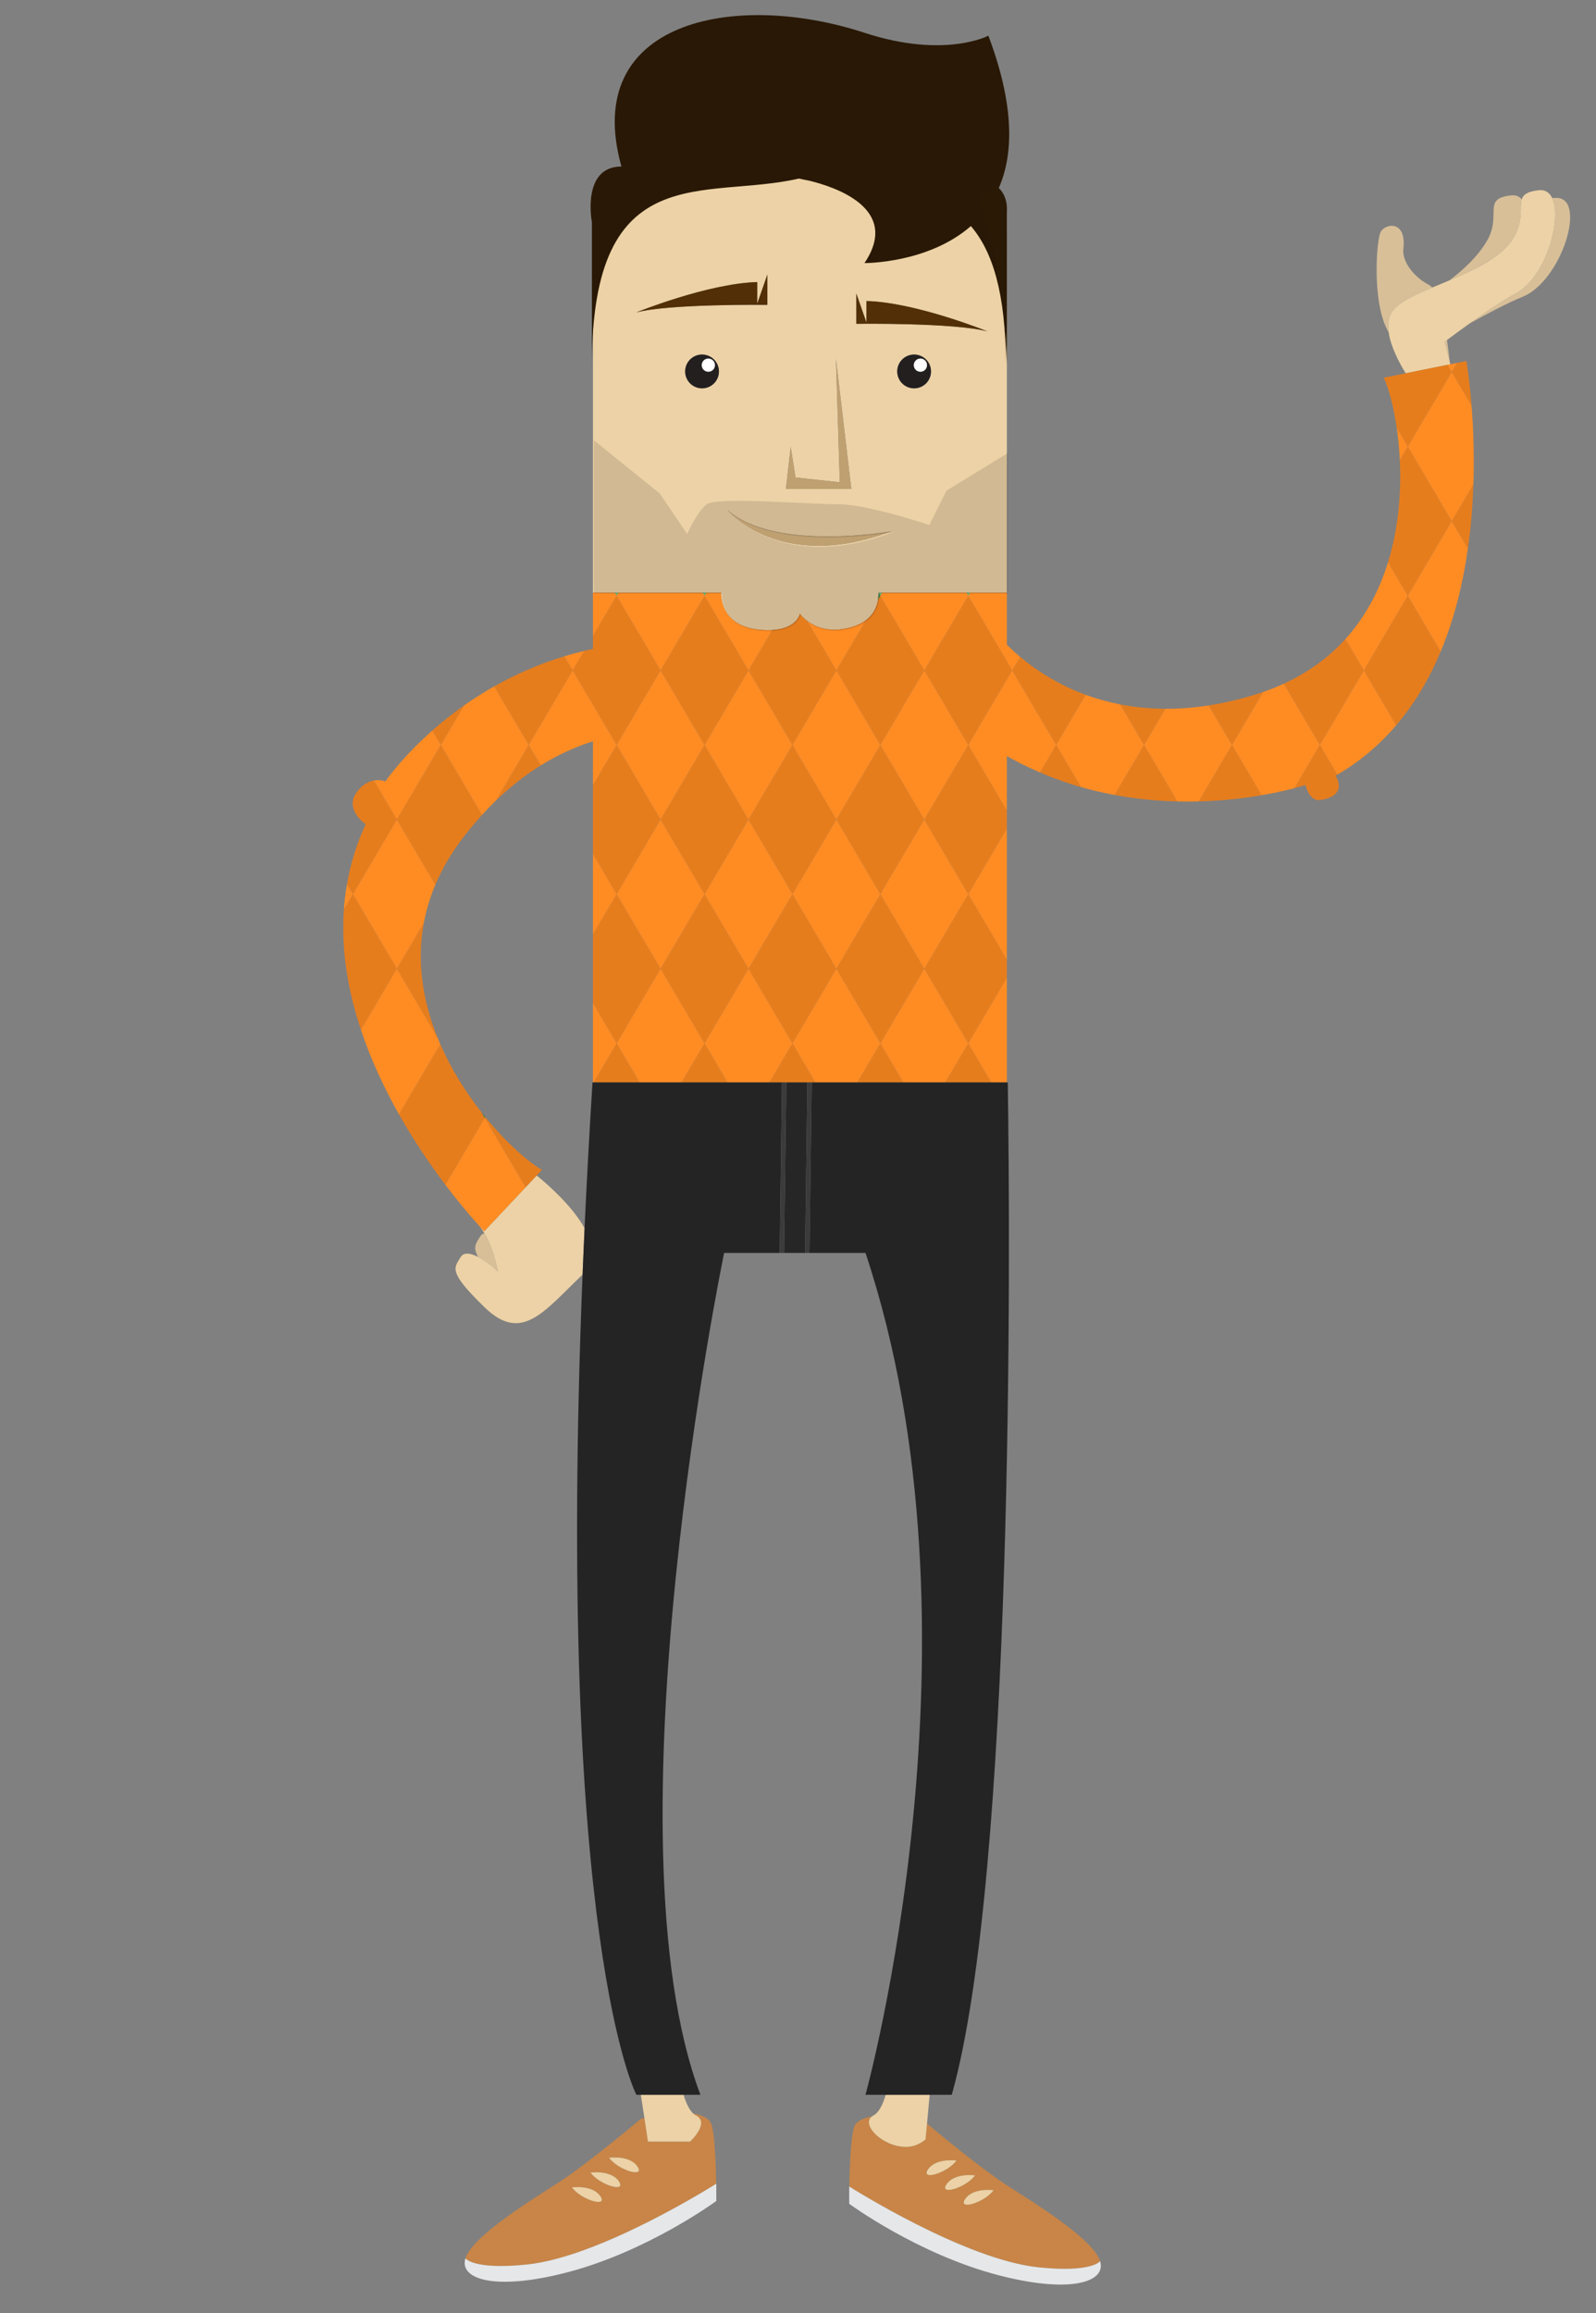 <?xml version="1.0" encoding="UTF-8" standalone="no"?>
<svg width="365px" height="529px" viewBox="0 0 365 529" version="1.1" xmlns="http://www.w3.org/2000/svg" xmlns:xlink="http://www.w3.org/1999/xlink" xmlns:sketch="http://www.bohemiancoding.com/sketch/ns">
    <rect x="0" y="0" width="365" height="529" fill="#808080" stroke="none"/>
    <!-- Generator: Sketch 3.1.1 (8761) - http://www.bohemiancoding.com/sketch -->
    <title>Artboard 13</title>
    <desc>Created with Sketch.</desc>
    <defs></defs>
    <g id="Welcome" stroke="none" stroke-width="1" fill="none" fill-rule="evenodd" sketch:type="MSPage">
        <g id="Artboard-13" sketch:type="MSArtboardGroup">
            <g id="hipster-guy" sketch:type="MSLayerGroup" transform="translate(218.5, 262.5) scale(-1, 1) translate(-218.5, -262.5) translate(78, 3)">
                <path d="M249.637,284.459 C250.985,282.145 250.076,281.269 249.163,279.746 C248.931,279.359 248.601,279.143 248.215,279.035 C245.987,282.777 245.168,287.738 245.168,287.738 C246.065,286.842 247.879,285.359 249.637,284.459" id="Fill-1" fill="#D8BF98" sketch:type="MSShapeGroup"></path>
                <path d="M249.288,277.461 C249.162,277.598 249.048,277.721 248.944,277.834 C248.931,277.848 248.919,277.861 248.906,277.875 C248.812,277.977 248.728,278.066 248.653,278.146 C248.643,278.157 248.632,278.168 248.621,278.18 C248.551,278.255 248.49,278.318 248.44,278.371 C248.431,278.381 248.422,278.391 248.413,278.4 C248.307,278.512 248.247,278.572 248.247,278.572 L236.265,265.816 C233.529,268.047 228.099,272.849 225.314,277.867 C225.48,281.475 225.631,285.006 225.771,288.49 C225.772,288.491 225.773,288.492 225.774,288.494 C234.679,296.978 239.673,304.219 248.164,295.978 C256.655,287.738 255.156,286.988 253.658,284.491 C252.928,283.274 251.308,283.603 249.637,284.459 C247.879,285.359 246.065,286.842 245.168,287.738 C245.168,287.738 245.987,282.777 248.215,279.035 C248.597,278.395 249.015,277.785 249.482,277.246 C249.418,277.317 249.357,277.384 249.298,277.449 C249.295,277.453 249.291,277.457 249.288,277.461" id="Fill-2" fill="#ECD2A6" sketch:type="MSShapeGroup"></path>
                <path d="M40.828,68.587 C41.519,69.84 41.645,71.356 41.423,72.962 C45.397,66.456 44.192,51.123 43.152,49.838 C41.523,47.825 37.342,47.825 38.058,53.89 C38.411,56.886 35.511,60.426 32.385,62.046 C32.021,62.235 31.722,62.479 31.468,62.757 C35.864,64.592 39.589,66.341 40.828,68.587" id="Fill-3" fill="#D8BF98" sketch:type="MSShapeGroup"></path>
                <path d="M27.521,61.125 C24.343,58.664 21.195,55.851 19.04,52.259 C15.363,46.129 20.269,42.422 13.383,41.678 C12.351,41.567 11.56,41.91 10.981,42.577 C11.588,44.428 10.478,47.4 12.852,51.357 C15.526,55.815 21.644,58.675 27.521,61.125" id="Fill-4" fill="#D8BF98" sketch:type="MSShapeGroup"></path>
                <path d="M4.029,42.286 C3.724,42.265 3.398,42.253 3.035,42.255 C-4.021,42.296 1.887,61.266 10.764,64.863 C14.329,66.308 19.227,68.921 22.921,70.985 C19.565,68.593 15.366,65.731 12.204,64.009 C5.455,60.336 1.71,47.133 4.029,42.286" id="Fill-5" fill="#D8BF98" sketch:type="MSShapeGroup"></path>
                <path d="M28.076,74.757 L27.415,79.905 L28.586,75.143 C28.586,75.143 28.402,75.003 28.076,74.757" id="Fill-6" fill="#D8BF98" sketch:type="MSShapeGroup"></path>
                <path d="M41.423,72.962 C41.645,71.356 41.519,69.84 40.828,68.587 C39.589,66.341 35.864,64.592 31.468,62.757 C30.193,62.225 28.865,61.686 27.521,61.125 C21.644,58.675 15.526,55.815 12.852,51.357 C10.478,47.4 11.588,44.428 10.981,42.577 C10.623,41.484 9.669,40.781 7.046,40.498 C5.606,40.343 4.622,41.045 4.029,42.286 C1.71,47.133 5.455,60.336 12.204,64.009 C15.366,65.731 19.565,68.593 22.921,70.985 C25.268,72.658 27.2,74.098 28.076,74.757 C28.402,75.003 28.586,75.143 28.586,75.143 L27.317,80.304 L37.522,82.37 C39.082,79.834 40.971,76.216 41.423,72.962" id="Fill-7" fill="#ECD2A6" sketch:type="MSShapeGroup"></path>
                <path d="M151.783,487.974 C149.108,487.974 147.328,486.253 147.328,486.253 L146.995,482.652 C144.506,484.735 134.671,492.891 128.73,496.75 C123.17,500.363 109.169,508.801 107.409,514.093 C107.411,514.096 109.233,516.803 121.581,515.503 C138.333,513.739 164.169,497.42 164.76,497.046 C164.681,492.066 164.39,483.993 163.329,482.762 C162.375,481.653 160.69,481.181 159.547,480.98 C162.186,482.835 157.205,487.974 151.783,487.974 L151.783,487.974 Z M131.768,497.882 C131.768,497.882 136.453,497.219 138.266,499.893 C140.08,502.566 133.883,500.753 131.768,497.882 L131.768,497.882 Z M136.014,494.492 C136.014,494.492 140.699,493.829 142.512,496.503 C144.326,499.177 138.129,497.363 136.014,494.492 L136.014,494.492 Z M140.26,491.102 C140.26,491.102 144.945,490.439 146.758,493.113 C148.572,495.787 142.375,493.974 140.26,491.102 L140.26,491.102 Z" id="Fill-8" fill="#C88547" sketch:type="MSShapeGroup"></path>
                <path d="M107.249,515.371 C107.222,514.977 107.271,514.561 107.4,514.127 C107.259,514.565 107.209,514.981 107.249,515.371" id="Fill-9" fill="#705E50" sketch:type="MSShapeGroup"></path>
                <path d="M164.786,499.912 L164.786,500.986 C164.786,500.986 164.788,500.589 164.786,499.912" id="Fill-10" fill="#705E50" sketch:type="MSShapeGroup"></path>
                <path d="M107.409,514.093 C107.405,514.105 107.403,514.115 107.4,514.127 C107.271,514.561 107.222,514.977 107.249,515.371 C107.53,519.373 115.782,521.184 130.639,517.318 C149.144,512.504 164.786,500.986 164.786,500.986 L164.786,499.912 L164.787,497.028 C164.787,497.028 164.766,497.042 164.76,497.046 C164.169,497.42 138.333,513.739 121.581,515.503 C109.233,516.803 107.411,514.096 107.409,514.093" id="Fill-11" fill="#E6E7E8" sketch:type="MSShapeGroup"></path>
                <path d="M131.768,497.882 C133.883,500.753 140.08,502.566 138.266,499.893 C136.453,497.219 131.768,497.882 131.768,497.882" id="Fill-12" fill="#ECD2A6" sketch:type="MSShapeGroup"></path>
                <path d="M136.014,494.492 C138.129,497.363 144.326,499.177 142.512,496.503 C140.699,493.829 136.014,494.492 136.014,494.492" id="Fill-13" fill="#ECD2A6" sketch:type="MSShapeGroup"></path>
                <path d="M140.26,491.102 C142.375,493.974 148.572,495.787 146.758,493.113 C144.945,490.439 140.26,491.102 140.26,491.102" id="Fill-14" fill="#ECD2A6" sketch:type="MSShapeGroup"></path>
                <path d="M201.174,486.762 C201.174,486.762 196.521,482.442 199.844,480.781 C200.066,480.67 200.277,480.515 200.478,480.326 C199.335,480.52 197.609,480.99 196.639,482.117 C195.578,483.349 195.287,491.422 195.209,496.4 C195.779,496.763 221.629,513.094 238.387,514.858 C250.719,516.157 252.553,513.458 252.56,513.448 C250.801,508.157 236.799,499.719 231.238,496.105 C224.397,491.66 212.383,481.512 212.383,481.512 L211.622,481.419 L210.809,486.762 L201.174,486.762 L201.174,486.762 Z M228.201,497.237 C226.085,500.108 219.889,501.922 221.702,499.248 C223.516,496.574 228.201,497.237 228.201,497.237 L228.201,497.237 Z M223.955,493.848 C221.839,496.719 215.643,498.532 217.456,495.858 C219.27,493.185 223.955,493.848 223.955,493.848 L223.955,493.848 Z M213.21,492.469 C215.023,489.795 219.709,490.458 219.709,490.458 C217.593,493.329 211.397,495.143 213.21,492.469 L213.21,492.469 Z" id="Fill-15" fill="#C88547" sketch:type="MSShapeGroup"></path>
                <path d="M252.59,513.573 C252.699,513.974 252.744,514.358 252.719,514.725 C252.756,514.362 252.711,513.978 252.59,513.573" id="Fill-16" fill="#705E50" sketch:type="MSShapeGroup"></path>
                <path d="M195.182,500.342 L195.182,499.198 C195.18,499.915 195.182,500.342 195.182,500.342" id="Fill-17" fill="#705E50" sketch:type="MSShapeGroup"></path>
                <path d="M238.387,514.858 C221.629,513.094 195.779,496.763 195.209,496.4 C195.202,496.396 195.182,496.384 195.182,496.384 L195.182,500.342 C195.182,500.342 210.824,511.859 229.33,516.674 C244.19,520.54 252.44,518.728 252.719,514.725 C252.744,514.358 252.699,513.974 252.59,513.573 C252.579,513.531 252.572,513.49 252.56,513.448 C252.553,513.458 250.719,516.157 238.387,514.858" id="Fill-18" fill="#E6E7E8" sketch:type="MSShapeGroup"></path>
                <path d="M221.702,499.248 C219.889,501.922 226.085,500.108 228.201,497.237 C228.201,497.237 223.516,496.574 221.702,499.248" id="Fill-19" fill="#ECD2A6" sketch:type="MSShapeGroup"></path>
                <path d="M217.456,495.858 C215.643,498.532 221.839,496.719 223.955,493.848 C223.955,493.848 219.27,493.185 217.456,495.858" id="Fill-20" fill="#ECD2A6" sketch:type="MSShapeGroup"></path>
                <path d="M219.709,490.458 C219.709,490.458 215.023,489.795 213.21,492.469 C211.397,495.143 217.593,493.329 219.709,490.458" id="Fill-21" fill="#ECD2A6" sketch:type="MSShapeGroup"></path>
                <path d="M146.995,482.652 L147.328,486.253 C147.328,486.253 149.108,487.974 151.783,487.974 C157.205,487.974 162.186,482.835 159.547,480.98 C159.45,480.913 159.368,480.84 159.251,480.781 C158.005,480.158 157.085,478.227 156.424,476.055 L146.385,476.055 L146.995,482.652" id="Fill-22" fill="#ECD2A6" sketch:type="MSShapeGroup"></path>
                <path d="M200.478,480.326 C200.277,480.515 200.066,480.67 199.844,480.781 C196.521,482.442 201.174,486.762 201.174,486.762 L210.809,486.762 L212.438,476.055 L202.672,476.055 C202.128,477.839 201.409,479.459 200.478,480.326" id="Fill-23" fill="#ECD2A6" sketch:type="MSShapeGroup"></path>
                <path d="M137.981,132.539 L158.1,132.539 C158.09,133.04 158.118,133.592 158.21,134.17 C158.459,135.728 159.186,137.457 160.938,138.798 C162.199,139.765 163.988,140.531 166.525,140.881 C170.266,141.397 172.849,140.161 174.375,139.012 C175.51,138.159 176.063,137.354 176.063,137.354 C176.063,137.354 176.684,140.73 182.383,141.075 C183.256,141.128 184.238,141.114 185.365,141.002 C193.098,140.231 194.074,134.983 194.103,132.539 L223.397,132.539 L223.397,45.87 C223.397,40.347 218.92,35.87 213.397,35.87 L138.73,35.87 C133.207,35.87 128.73,40.347 128.73,45.87 L128.73,132.539 L137.981,132.539 L137.981,132.539 Z M149.943,85.808 C147.81,85.808 146.082,84.079 146.082,81.946 C146.082,79.812 147.81,78.084 149.943,78.084 C152.076,78.084 153.806,79.812 153.806,81.946 C153.806,84.079 152.076,85.808 149.943,85.808 L149.943,85.808 Z M155.105,118.491 C155.105,118.491 181.735,123.279 192.626,113.625 C192.626,113.625 180.842,128.185 155.105,118.491 L155.105,118.491 Z M198.443,85.808 C196.31,85.808 194.581,84.079 194.581,81.946 C194.581,79.812 196.31,78.084 198.443,78.084 C200.577,78.084 202.306,79.812 202.306,81.946 C202.306,84.079 200.577,85.808 198.443,85.808 L198.443,85.808 Z M183.504,59.795 L185.819,66.432 L185.819,61.512 C197.105,61.802 213.518,68.458 213.518,68.458 C205.911,66.432 183.504,66.721 183.504,66.721 L183.504,59.795 L183.504,59.795 Z M167.828,79 L166.947,107.291 L177.071,106.191 L178.172,99.148 L179.271,108.832 L164.307,108.832 L167.828,79 L167.828,79 Z M160.845,65.843 L160.845,70.763 L163.16,64.126 L163.16,71.052 C163.16,71.052 140.753,70.763 133.146,72.789 C133.146,72.789 149.559,66.133 160.845,65.843 L160.845,65.843 Z" id="Fill-24" fill="#ECD2A6" sketch:type="MSShapeGroup"></path>
                <path d="M77.253,167.366 L77.253,167.365 L77.252,167.365 L77.253,167.366" id="Fill-25" fill="#6DB572" sketch:type="MSShapeGroup"></path>
                <path d="M82.582,158.322 C82.583,158.322 82.584,158.322 82.585,158.323 C79.133,157.785 75.497,156.952 71.671,155.761 C71.142,155.596 70.624,155.421 70.11,155.244 L77.253,167.365 L82.582,158.322 Z M147.616,184.423 L147.616,184.421 L147.615,184.423 L137.563,167.366 L128.73,182.355 L128.73,186.491 L137.563,201.482 L147.616,184.423 Z M37.046,133.248 L29.525,146.012 C32.053,152.061 35.379,157.798 39.699,162.862 L47.099,150.307 L37.046,133.248 Z M70.48,178.859 C74.416,179.536 79.311,180.133 84.862,180.278 L77.253,167.366 L70.48,178.859 Z M37.046,99.132 L26.995,116.189 L37.046,133.248 L41.561,125.585 C41.561,125.587 41.562,125.589 41.563,125.591 C39.114,117.655 38.519,109.404 38.865,102.209 C38.865,102.212 38.864,102.214 38.864,102.217 L37.046,99.132 Z M53.15,174.153 C53.287,174.233 53.418,174.318 53.556,174.397 C53.556,174.397 50.467,178.924 56.993,179.948 C59.636,180.363 60.43,176.511 60.43,176.511 C60.43,176.511 61.333,176.815 62.973,177.248 L57.15,167.366 L53.15,174.153 Z M26.995,116.187 L26.994,116.189 L22.04,107.781 C22.194,112.427 22.57,117.386 23.294,122.468 L26.995,116.189 L26.995,116.187 Z M26.995,82.071 L26.994,82.072 L25.768,79.991 L23.649,79.562 C23.649,79.562 22.963,83.477 22.463,89.764 L26.995,82.072 L26.995,82.071 Z M111.79,176.989 C110.509,177.356 109.233,177.689 107.966,177.989 C112.302,176.972 116.73,175.549 121.161,173.644 L117.461,167.366 L111.79,176.989 Z M47.099,150.307 L57.15,167.365 L65.403,153.359 L65.404,153.359 C59.596,150.692 54.966,147.186 51.311,143.15 C51.313,143.151 51.313,143.152 51.314,143.153 L47.099,150.307 Z M89.746,180.282 C94.258,180.174 99.092,179.726 104.093,178.796 L97.356,167.366 L89.746,180.282 Z M152.401,244.537 L162.934,244.537 L157.667,235.601 L152.401,244.537 Z M172.505,244.537 L173.865,244.537 L174.365,244.531 L174.365,244.537 L179.676,244.537 L180.176,244.531 L180.176,244.537 L183.037,244.537 L177.771,235.601 L172.505,244.537 Z M192.607,244.537 L203.141,244.537 L197.874,235.601 L192.607,244.537 Z M212.712,244.537 L223.244,244.537 L217.978,235.601 L212.712,244.537 Z M259.442,199.347 L268.237,184.423 L268.237,184.421 L268.236,184.423 L258.185,167.366 L248.758,183.363 C248.754,183.358 248.749,183.354 248.745,183.35 C250.232,184.982 251.709,186.731 253.165,188.639 C255.883,192.2 257.939,195.781 259.442,199.347 Z M268.236,218.541 L262.077,208.088 C263.802,217.412 262.146,226.41 258.893,234.403 C258.894,234.398 258.897,234.393 258.899,234.387 L268.237,218.541 L268.237,218.539 L268.236,218.541 Z M248.023,252.442 C243.057,258.538 238.029,262.844 235.069,264.544 L248.247,278.572 L238.794,268.509 L248.133,252.657 L248.014,252.455 C248.017,252.451 248.021,252.446 248.023,252.442 Z M278.288,201.482 L279.643,199.183 C278.849,194.612 277.477,190.032 275.373,185.5 C275.373,185.5 281.269,181.54 276.431,177.041 C275.398,176.081 274.38,175.656 273.498,175.494 L268.237,184.423 L278.288,201.482 Z M147.616,218.541 L147.616,218.539 L147.615,218.541 L137.563,201.482 L128.73,216.473 L128.73,220.609 L137.563,235.6 L147.616,218.541 Z M132.297,244.537 L142.83,244.537 L137.563,235.601 L132.297,244.537 Z M260.13,164.065 C258.016,162.197 255.588,160.245 252.853,158.318 L258.185,167.365 L260.13,164.065 Z M268.237,218.541 L276.458,232.493 C279.343,223.818 281.019,214.481 280.358,204.995 L278.288,201.482 L268.237,218.541 Z M258.354,235.681 C255.795,241.58 252.396,246.897 248.902,251.346 C248.907,251.339 248.912,251.333 248.917,251.326 L248.133,252.657 L257.145,267.951 C260.423,263.617 264.202,258.135 267.755,251.839 L258.304,235.803 C258.321,235.762 258.338,235.721 258.354,235.681 Z M207.927,184.423 L217.978,201.482 L223.397,192.285 L223.397,176.563 L217.978,167.366 L207.927,184.423 Z M207.927,218.541 L217.978,235.6 L223.397,226.402 L223.397,210.68 L217.978,201.482 L207.927,218.541 Z M187.822,184.423 L177.771,167.366 L167.72,184.423 L177.771,201.482 L187.822,184.423 Z M207.926,218.541 L197.874,201.482 L187.822,218.541 L197.874,235.6 L207.927,218.541 L207.927,218.539 L207.926,218.541 Z M167.72,218.541 L177.771,235.6 L187.822,218.541 L177.771,201.482 L167.72,218.541 Z M235.31,172.03 C238.713,174.14 242.155,176.771 245.56,180.056 L238.082,167.366 L235.327,172.041 C235.321,172.037 235.315,172.034 235.31,172.03 Z M97.356,167.365 L102.821,158.093 C102.823,158.092 102.826,158.092 102.828,158.091 C99.641,158.713 96.192,159.082 92.469,159.093 L92.482,159.093 L97.356,167.365 Z M147.616,150.305 L147.615,150.307 L137.563,133.248 L127.512,150.307 L137.563,167.365 L147.616,150.307 L147.616,150.305 Z M177.771,167.365 L187.822,150.307 L182.383,141.075 C176.684,140.73 176.063,137.354 176.063,137.354 C176.063,137.354 175.51,138.159 174.375,139.012 L167.72,150.307 L177.771,167.365 Z M207.926,150.307 L197.874,133.248 L187.822,150.307 L197.874,167.365 L207.927,150.307 L207.927,150.305 L207.926,150.307 Z M167.72,184.423 L157.667,167.366 L147.616,184.423 L157.667,201.482 L167.72,184.423 Z M167.72,218.541 L157.667,201.482 L147.616,218.541 L157.667,235.6 L167.72,218.541 Z M197.874,201.482 L207.927,184.423 L207.927,184.421 L207.926,184.423 L197.874,167.366 L187.822,184.423 L197.874,201.482 Z M127.512,150.307 L125.694,147.222 C122.171,150.18 117.189,153.518 110.706,155.901 L117.461,167.365 L127.512,150.307 Z M26.995,82.072 L37.046,99.131 L39.572,94.845 C40.315,89.732 41.463,85.658 42.515,83.38 L37.522,82.37 L27.317,80.304 L26.139,80.066 L27.96,80.435 L26.995,82.072 Z M147.616,150.307 L157.667,167.365 L167.72,150.307 L160.938,138.798 C159.186,137.457 158.459,135.728 158.21,134.17 L157.667,133.248 L147.616,150.307 Z M207.927,150.307 L217.978,167.365 L228.03,150.307 L225.411,145.863 C226.137,146.035 226.852,146.218 227.559,146.407 C226.199,146.043 224.82,145.698 223.397,145.399 L223.397,142.445 L217.978,133.248 L207.927,150.307 Z M238.082,167.365 L245.974,153.971 C241.281,151.314 235.931,148.91 229.924,147.093 L228.03,150.307 L238.082,167.365 Z" id="Fill-26" fill="#E67D1D" sketch:type="MSShapeGroup"></path>
                <path d="M257.138,267.961 C255.881,269.623 254.697,271.115 253.63,272.421 C254.698,271.115 255.88,269.624 257.138,267.961" id="Fill-27" fill="#6DB572" sketch:type="MSShapeGroup"></path>
                <path d="M21.959,103.206 C21.957,102.675 21.951,102.135 21.955,101.615 C21.951,102.135 21.957,102.675 21.959,103.206" id="Fill-34" fill="#6DB572" sketch:type="MSShapeGroup"></path>
                <path d="M22.001,106.297 C21.989,105.779 21.973,105.255 21.966,104.746 C21.973,105.255 21.989,105.779 22.001,106.297" id="Fill-35" fill="#6DB572" sketch:type="MSShapeGroup"></path>
                <path d="M21.976,100.175 C21.984,99.663 21.988,99.14 22,98.642 C21.988,99.14 21.984,99.663 21.976,100.175" id="Fill-36" fill="#6DB572" sketch:type="MSShapeGroup"></path>
                <path d="M22.334,91.484 C22.368,90.987 22.404,90.506 22.441,90.032 C22.404,90.504 22.368,90.987 22.334,91.484" id="Fill-37" fill="#6DB572" sketch:type="MSShapeGroup"></path>
                <path d="M57.15,167.366 L57.15,167.365 L57.15,167.366" id="Fill-39" fill="#6DB572" sketch:type="MSShapeGroup"></path>
                <path d="M124.033,172.347 C123.185,172.751 122.334,173.136 121.483,173.506 C122.333,173.136 123.184,172.754 124.033,172.347" id="Fill-41" fill="#6DB572" sketch:type="MSShapeGroup"></path>
                <path d="M37.046,99.131 L37.046,99.132 L37.046,99.131" id="Fill-42" fill="#6DB572" sketch:type="MSShapeGroup"></path>
                <path d="M107.897,178.006 C106.842,178.256 105.796,178.468 104.752,178.671 C105.795,178.469 106.843,178.253 107.897,178.006" id="Fill-45" fill="#6DB572" sketch:type="MSShapeGroup"></path>
                <path d="M258.185,167.365 L258.184,167.365 L258.185,167.366 L258.185,167.365" id="Fill-46" fill="#6DB572" sketch:type="MSShapeGroup"></path>
                <path d="M137.563,235.6 L137.562,235.6 L137.563,235.601 L137.564,235.6 L137.563,235.6" id="Fill-55" fill="#6DB572" sketch:type="MSShapeGroup"></path>
                <path d="M272.47,175.406 C272.615,175.402 272.769,175.407 272.929,175.418 C272.769,175.407 272.615,175.402 272.47,175.406" id="Fill-56" fill="#6DB572" sketch:type="MSShapeGroup"></path>
                <path d="M273.062,175.432 C273.182,175.443 273.305,175.458 273.431,175.48 C273.304,175.458 273.182,175.443 273.062,175.432" id="Fill-58" fill="#6DB572" sketch:type="MSShapeGroup"></path>
                <path d="M279.691,199.453 C279.812,200.168 279.915,200.882 280.009,201.596 C279.916,200.882 279.811,200.168 279.691,199.453" id="Fill-59" fill="#6DB572" sketch:type="MSShapeGroup"></path>
                <path d="M280.098,202.261 C280.205,203.172 280.295,204.082 280.358,204.991 C280.295,204.082 280.205,203.172 280.098,202.261" id="Fill-60" fill="#6DB572" sketch:type="MSShapeGroup"></path>
                <path d="M276.324,232.9 C276.103,233.549 275.88,234.197 275.647,234.838 C275.88,234.196 276.104,233.55 276.324,232.9" id="Fill-65" fill="#6DB572" sketch:type="MSShapeGroup"></path>
                <path d="M238.082,167.366 L238.083,167.365 L238.081,167.365 L238.082,167.366" id="Fill-71" fill="#6DB572" sketch:type="MSShapeGroup"></path>
                <path d="M217.978,167.366 L217.978,167.365 L217.977,167.365 L217.978,167.366" id="Fill-74" fill="#6DB572" sketch:type="MSShapeGroup"></path>
                <path d="M137.563,167.365 L137.562,167.365 L137.563,167.366 L137.564,167.365 L137.563,167.365" id="Fill-76" fill="#6DB572" sketch:type="MSShapeGroup"></path>
                <path d="M157.667,235.601 L157.668,235.6 L157.666,235.6 L157.667,235.601" id="Fill-80" fill="#6DB572" sketch:type="MSShapeGroup"></path>
                <path d="M217.978,235.601 L217.978,235.6 L217.977,235.6 L217.978,235.601" id="Fill-82" fill="#6DB572" sketch:type="MSShapeGroup"></path>
                <path d="M157.667,167.365 L157.666,167.365 L157.667,167.366 L157.668,167.365 L157.667,167.365" id="Fill-83" fill="#6DB572" sketch:type="MSShapeGroup"></path>
                <path d="M197.874,235.601 L197.875,235.6 L197.873,235.6 L197.874,235.601" id="Fill-85" fill="#6DB572" sketch:type="MSShapeGroup"></path>
                <path d="M177.771,167.366 L177.772,167.365 L177.771,167.365 L177.771,167.366" id="Fill-86" fill="#6DB572" sketch:type="MSShapeGroup"></path>
                <path d="M197.874,167.366 L197.875,167.365 L197.873,167.365 L197.874,167.366" id="Fill-87" fill="#6DB572" sketch:type="MSShapeGroup"></path>
                <path d="M177.771,235.601 L177.772,235.6 L177.771,235.6 L177.771,235.601" id="Fill-88" fill="#6DB572" sketch:type="MSShapeGroup"></path>
                <path d="M70.45,178.854 C69.264,178.649 68.165,178.439 67.164,178.23 C68.165,178.44 69.262,178.649 70.45,178.854" id="Fill-90" fill="#6DB572" sketch:type="MSShapeGroup"></path>
                <path d="M27.364,140.213 C26.723,138.275 26.152,136.318 25.645,134.356 C26.152,136.319 26.723,138.275 27.364,140.213" id="Fill-91" fill="#6DB572" sketch:type="MSShapeGroup"></path>
                <path d="M22.1,95.688 C22.158,94.32 22.231,93.019 22.313,91.79 C22.231,93.019 22.158,94.32 22.1,95.688" id="Fill-92" fill="#6DB572" sketch:type="MSShapeGroup"></path>
                <path d="M117.461,167.366 L117.462,167.365 L117.46,167.365 L117.461,167.366" id="Fill-93" fill="#6DB572" sketch:type="MSShapeGroup"></path>
                <path d="M97.356,167.366 L97.357,167.365 L97.356,167.365 L97.356,167.366" id="Fill-94" fill="#6DB572" sketch:type="MSShapeGroup"></path>
                <path d="M252.838,273.381 C252.474,273.817 252.128,274.227 251.799,274.612 C252.128,274.227 252.474,273.817 252.838,273.381" id="Fill-96" fill="#6DB572" sketch:type="MSShapeGroup"></path>
                <path d="M249.482,277.246 C249.554,277.168 249.643,277.068 249.72,276.982 C249.575,277.143 249.423,277.313 249.298,277.449 C249.357,277.384 249.418,277.317 249.482,277.246" id="Fill-97" fill="#6DB572" sketch:type="MSShapeGroup"></path>
                <path d="M251.448,275.018 C251.249,275.249 251.048,275.483 250.865,275.693 C251.049,275.482 251.249,275.25 251.448,275.018" id="Fill-98" fill="#6DB572" sketch:type="MSShapeGroup"></path>
                <path d="M250.517,276.088 C250.359,276.267 250.2,276.447 250.058,276.607 C250.201,276.447 250.359,276.268 250.517,276.088" id="Fill-99" fill="#6DB572" sketch:type="MSShapeGroup"></path>
                <path d="M248.247,278.572 C248.247,278.572 248.307,278.512 248.413,278.4 C248.306,278.512 248.247,278.572 248.247,278.572" id="Fill-100" fill="#6DB572" sketch:type="MSShapeGroup"></path>
                <path d="M158.085,132.539 L157.249,132.539 L157.667,133.248 L158.085,132.539" id="Fill-102" fill="#6DB572" sketch:type="MSShapeGroup"></path>
                <path d="M198.292,132.539 L197.456,132.539 L197.874,133.248 L198.292,132.539" id="Fill-103" fill="#6DB572" sketch:type="MSShapeGroup"></path>
                <path d="M218.396,132.539 L217.56,132.539 L217.978,133.248 L218.396,132.539" id="Fill-104" fill="#6DB572" sketch:type="MSShapeGroup"></path>
                <path d="M137.145,132.539 L137.563,133.248 L137.981,132.539 L137.145,132.539" id="Fill-107" fill="#6DB572" sketch:type="MSShapeGroup"></path>
                <path d="M280.358,204.995 L280.358,204.991 C280.295,204.082 280.205,203.172 280.098,202.261 C280.071,202.04 280.037,201.818 280.009,201.596 C279.915,200.882 279.812,200.168 279.691,199.453 C279.675,199.359 279.666,199.265 279.649,199.171 L279.643,199.183 L278.288,201.482 L280.358,204.995 Z M217.978,167.366 L223.397,176.563 L223.397,166.522 C223.93,166.69 224.467,166.872 225.006,167.063 C225.226,167.14 225.446,167.224 225.666,167.305 C225.975,167.418 226.284,167.534 226.595,167.655 C226.887,167.77 227.181,167.888 227.475,168.01 C227.693,168.1 227.912,168.193 228.132,168.287 C228.492,168.441 228.853,168.597 229.215,168.763 C229.294,168.799 229.373,168.837 229.453,168.874 C231.382,169.766 233.339,170.81 235.31,172.03 C235.315,172.034 235.321,172.037 235.327,172.041 L238.082,167.366 L238.081,167.365 L238.082,167.365 L228.03,150.307 L217.978,167.365 L217.978,167.366 Z M228.03,150.307 L229.924,147.093 L229.931,147.082 C229.247,146.875 228.553,146.677 227.853,146.487 C227.755,146.46 227.657,146.434 227.559,146.407 C226.852,146.218 226.137,146.035 225.411,145.863 L228.03,150.307 Z M217.978,133.248 L223.397,142.445 L223.397,132.539 L218.396,132.539 L217.978,133.248 Z M276.458,232.493 L268.237,218.541 L258.899,234.387 C258.897,234.393 258.894,234.398 258.893,234.403 C258.718,234.832 258.538,235.258 258.354,235.681 C258.338,235.721 258.321,235.762 258.304,235.803 L267.755,251.839 L267.755,251.84 C267.771,251.811 267.786,251.782 267.802,251.754 C268.153,251.131 268.502,250.496 268.848,249.857 C268.947,249.674 269.045,249.489 269.144,249.305 C269.435,248.762 269.723,248.214 270.008,247.66 C270.088,247.506 270.168,247.352 270.248,247.196 C270.603,246.498 270.956,245.793 271.303,245.08 C271.36,244.96 271.418,244.838 271.476,244.717 C271.765,244.117 272.049,243.512 272.33,242.9 C272.422,242.701 272.513,242.502 272.603,242.301 C272.887,241.676 273.166,241.045 273.44,240.41 C273.488,240.295 273.539,240.182 273.588,240.066 C273.905,239.324 274.214,238.573 274.515,237.817 C274.587,237.637 274.656,237.455 274.727,237.273 C274.962,236.675 275.191,236.072 275.416,235.467 C275.493,235.258 275.571,235.049 275.647,234.838 C275.88,234.197 276.103,233.549 276.324,232.9 C276.369,232.767 276.418,232.636 276.463,232.502 L276.458,232.493 Z M217.978,235.6 L217.978,235.601 L223.244,244.537 L223.397,244.537 L223.397,226.402 L217.978,235.6 Z M268.237,184.423 L259.442,199.347 C260.053,200.794 260.571,202.239 261.005,203.678 C261.018,203.721 261.03,203.764 261.043,203.807 C261.251,204.506 261.44,205.203 261.609,205.899 C261.611,205.907 261.613,205.915 261.615,205.922 C261.789,206.644 261.942,207.364 262.076,208.082 C262.076,208.084 262.077,208.086 262.077,208.088 L268.236,218.541 L268.237,218.539 L268.237,218.541 L278.288,201.482 L268.237,184.423 Z M223.397,210.68 L223.397,192.285 L217.978,201.482 L223.397,210.68 Z M258.185,167.365 L258.185,167.366 L268.236,184.423 L268.237,184.421 L268.237,184.423 L273.498,175.494 L273.501,175.489 C273.477,175.485 273.455,175.484 273.431,175.48 C273.305,175.458 273.182,175.443 273.062,175.432 C273.018,175.428 272.972,175.421 272.929,175.418 C272.769,175.407 272.615,175.402 272.47,175.406 C272.452,175.406 272.435,175.407 272.419,175.407 C272.279,175.412 272.147,175.421 272.023,175.435 C272.012,175.437 272,175.438 271.989,175.439 C271.719,175.472 271.487,175.522 271.309,175.571 C271.306,175.571 271.305,175.572 271.303,175.572 C271.219,175.596 271.147,175.618 271.088,175.639 C271.075,175.643 271.066,175.646 271.055,175.65 C271.008,175.667 270.969,175.681 270.941,175.692 C270.931,175.696 270.926,175.698 270.919,175.701 C270.897,175.71 270.878,175.719 270.878,175.719 C270.878,175.719 270.863,175.697 270.835,175.656 C270.78,175.577 270.67,175.419 270.507,175.196 C270.503,175.191 270.501,175.189 270.497,175.183 C270.415,175.07 270.318,174.94 270.21,174.794 C270.207,174.791 270.205,174.788 270.202,174.785 C270.096,174.643 269.976,174.484 269.844,174.314 C269.835,174.302 269.828,174.293 269.819,174.281 C269.686,174.109 269.54,173.922 269.382,173.723 C269.372,173.711 269.363,173.7 269.353,173.688 C269.194,173.486 269.021,173.271 268.836,173.045 C268.825,173.032 268.815,173.02 268.805,173.006 C268.618,172.78 268.419,172.54 268.208,172.29 C268.194,172.274 268.182,172.258 268.168,172.242 C267.958,171.994 267.735,171.734 267.501,171.465 C267.482,171.443 267.463,171.421 267.443,171.399 C267.211,171.132 266.966,170.856 266.71,170.572 C266.685,170.543 266.658,170.515 266.633,170.486 C266.376,170.201 266.107,169.909 265.828,169.608 C265.799,169.578 265.771,169.547 265.741,169.516 C265.46,169.215 265.167,168.906 264.862,168.59 C264.83,168.557 264.797,168.523 264.765,168.49 C264.457,168.173 264.14,167.85 263.81,167.521 C263.775,167.487 263.741,167.453 263.707,167.419 C263.373,167.087 263.03,166.75 262.674,166.408 C262.638,166.374 262.601,166.339 262.565,166.305 C262.204,165.96 261.834,165.611 261.45,165.258 C261.418,165.227 261.383,165.196 261.35,165.165 C260.958,164.806 260.557,164.442 260.141,164.075 C260.137,164.072 260.134,164.068 260.13,164.065 L258.185,167.365 Z M238.083,167.365 L238.082,167.366 L245.56,180.056 C246.049,180.528 246.537,181.02 247.023,181.522 C247.077,181.576 247.13,181.628 247.184,181.683 C247.705,182.224 248.226,182.78 248.745,183.35 C248.749,183.354 248.754,183.358 248.758,183.363 L258.185,167.366 L258.184,167.365 L258.185,167.365 L252.853,158.318 C252.853,158.317 252.852,158.316 252.851,158.316 C252.372,157.979 251.882,157.643 251.385,157.308 C251.294,157.247 251.204,157.186 251.114,157.126 C250.654,156.819 250.185,156.513 249.709,156.209 C249.577,156.125 249.443,156.041 249.31,155.957 C248.846,155.664 248.375,155.371 247.895,155.082 C247.767,155.004 247.636,154.929 247.508,154.853 C247.005,154.553 246.499,154.255 245.979,153.961 L245.974,153.971 L238.082,167.365 L238.083,167.365 Z M238.794,268.509 L248.247,278.572 C248.247,278.572 248.306,278.512 248.413,278.4 C248.422,278.391 248.431,278.381 248.44,278.371 C248.49,278.318 248.551,278.255 248.621,278.18 C248.632,278.168 248.643,278.157 248.653,278.146 C248.728,278.066 248.812,277.977 248.906,277.875 C248.919,277.861 248.931,277.848 248.944,277.834 C249.048,277.721 249.162,277.598 249.288,277.461 C249.291,277.457 249.295,277.453 249.298,277.449 C249.423,277.313 249.575,277.143 249.72,276.982 C249.831,276.859 249.935,276.744 250.058,276.607 C250.2,276.447 250.359,276.267 250.517,276.088 C250.633,275.957 250.741,275.835 250.865,275.693 C251.048,275.483 251.249,275.249 251.448,275.018 C251.566,274.881 251.676,274.756 251.799,274.612 C252.128,274.227 252.474,273.817 252.838,273.381 C252.843,273.373 252.849,273.367 252.854,273.36 C253.102,273.063 253.358,272.752 253.622,272.431 C253.625,272.428 253.627,272.424 253.63,272.421 C254.697,271.115 255.881,269.623 257.138,267.961 C257.141,267.957 257.143,267.955 257.145,267.951 L248.133,252.657 L238.794,268.509 Z M197.875,167.365 L197.874,167.366 L207.926,184.423 L207.927,184.421 L207.927,184.423 L217.978,167.366 L217.977,167.365 L217.978,167.365 L207.927,150.307 L197.874,167.365 L197.875,167.365 Z M207.926,150.307 L207.927,150.305 L207.927,150.307 L217.978,133.248 L217.56,132.539 L198.292,132.539 L197.874,133.248 L207.926,150.307 Z M197.874,133.248 L197.456,132.539 L194.103,132.539 C194.074,134.983 193.098,140.231 185.365,141.002 C184.238,141.114 183.256,141.128 182.383,141.075 L187.822,150.307 L197.874,133.248 Z M174.375,139.012 C172.849,140.161 170.266,141.397 166.525,140.881 C163.988,140.531 162.199,139.765 160.938,138.798 L167.72,150.307 L174.375,139.012 Z M217.977,235.6 L217.978,235.6 L207.927,218.541 L197.874,235.6 L197.875,235.6 L197.874,235.601 L203.141,244.537 L212.712,244.537 L217.978,235.601 L217.977,235.6 Z M207.927,184.423 L197.874,201.482 L207.926,218.541 L207.927,218.539 L207.927,218.541 L217.978,201.482 L207.927,184.423 Z M187.822,184.423 L177.771,201.482 L187.822,218.541 L197.874,201.482 L187.822,184.423 Z M167.72,184.423 L157.667,201.482 L167.72,218.541 L177.771,201.482 L167.72,184.423 Z M147.616,184.423 L137.563,201.482 L147.615,218.541 L147.616,218.539 L147.616,218.541 L157.667,201.482 L147.616,184.423 Z M177.771,167.366 L187.822,184.423 L197.874,167.366 L197.873,167.365 L197.874,167.365 L187.822,150.307 L177.771,167.365 L177.771,167.366 Z M177.771,167.365 L167.72,150.307 L157.667,167.365 L157.668,167.365 L157.667,167.366 L167.72,184.423 L177.771,167.366 L177.771,167.365 Z M157.666,167.365 L157.667,167.365 L147.616,150.307 L137.563,167.365 L137.564,167.365 L137.563,167.366 L147.615,184.423 L147.616,184.421 L147.616,184.423 L157.667,167.366 L157.666,167.365 Z M197.873,235.6 L197.874,235.6 L187.822,218.541 L177.771,235.6 L177.771,235.601 L183.037,244.537 L192.607,244.537 L197.874,235.601 L197.873,235.6 Z M177.771,235.6 L167.72,218.541 L157.667,235.6 L157.668,235.6 L157.667,235.601 L162.934,244.537 L172.505,244.537 L177.771,235.601 L177.771,235.6 Z M157.666,235.6 L157.667,235.6 L147.616,218.541 L137.563,235.6 L137.564,235.6 L137.563,235.601 L142.83,244.537 L152.401,244.537 L157.667,235.601 L157.666,235.6 Z M147.616,150.305 L147.616,150.307 L157.667,133.248 L157.249,132.539 L137.981,132.539 L137.563,133.248 L147.615,150.307 L147.616,150.305 Z M137.563,133.248 L137.145,132.539 L128.73,132.539 L128.73,144.447 C128.516,144.662 128.291,144.882 128.056,145.107 C127.358,145.775 126.569,146.487 125.694,147.222 L127.512,150.307 L137.563,133.248 Z M128.73,186.491 L128.73,216.473 L137.563,201.482 L128.73,186.491 Z M137.562,167.365 L137.563,167.365 L127.512,150.307 L117.461,167.365 L117.462,167.365 L117.461,167.366 L121.161,173.644 L121.165,173.651 C121.27,173.606 121.377,173.552 121.483,173.506 C122.334,173.136 123.185,172.751 124.033,172.347 C124.4,172.173 124.767,172 125.133,171.818 C125.486,171.644 125.84,171.46 126.192,171.278 C127.04,170.842 127.887,170.393 128.73,169.913 L128.73,182.355 L137.563,167.366 L137.562,167.365 Z M117.461,167.366 L117.46,167.365 L117.461,167.365 L110.706,155.901 C110.107,156.121 109.496,156.332 108.872,156.534 C108.843,156.543 108.811,156.552 108.781,156.562 C108.174,156.757 107.556,156.945 106.924,157.122 C106.92,157.123 106.915,157.124 106.911,157.125 C105.602,157.491 104.241,157.815 102.828,158.091 C102.826,158.092 102.823,158.092 102.821,158.093 L97.356,167.365 L97.357,167.365 L97.356,167.366 L104.101,178.809 C104.315,178.769 104.536,178.713 104.752,178.671 C105.796,178.468 106.842,178.256 107.897,178.006 C107.921,178.001 107.944,177.995 107.966,177.989 C109.233,177.689 110.509,177.356 111.79,176.989 L117.461,167.366 Z M97.356,167.365 L92.482,159.093 L92.469,159.093 C90.918,159.098 89.32,159.041 87.676,158.915 C87.667,158.915 87.659,158.914 87.65,158.913 C86.834,158.85 86.007,158.771 85.168,158.674 C85.146,158.671 85.124,158.668 85.103,158.665 C84.275,158.568 83.436,158.455 82.585,158.323 C82.584,158.322 82.583,158.322 82.582,158.322 L77.253,167.365 L77.253,167.366 L84.862,180.278 C85.044,180.283 85.232,180.282 85.415,180.286 C86.787,180.314 88.194,180.316 89.637,180.283 C89.674,180.282 89.709,180.283 89.746,180.282 L97.356,167.366 L97.356,167.365 Z M137.563,235.601 L137.562,235.6 L137.563,235.6 L128.73,220.609 L128.73,244.537 L132.297,244.537 L137.563,235.601 Z M37.046,99.131 L37.046,99.132 L38.864,102.217 C38.864,102.214 38.865,102.212 38.865,102.209 C38.894,101.613 38.93,101.027 38.971,100.447 C38.978,100.346 38.985,100.245 38.993,100.145 C39.037,99.556 39.085,98.973 39.141,98.402 C39.141,98.401 39.142,98.401 39.142,98.4 C39.198,97.814 39.262,97.239 39.33,96.673 C39.336,96.626 39.341,96.578 39.347,96.531 C39.417,95.958 39.492,95.395 39.572,94.845 L37.046,99.131 Z M26.995,82.071 L26.995,82.072 L27.96,80.435 L26.139,80.066 L25.768,79.991 L26.994,82.072 L26.995,82.071 Z M37.046,133.248 L47.099,150.307 L51.314,143.153 C51.313,143.152 51.313,143.151 51.311,143.15 C50.745,142.524 50.205,141.885 49.684,141.235 C49.643,141.184 49.602,141.132 49.56,141.08 C47.988,139.1 46.624,137.014 45.445,134.856 C45.413,134.798 45.382,134.74 45.351,134.682 C44.967,133.973 44.601,133.256 44.256,132.533 C44.255,132.53 44.254,132.528 44.253,132.525 C43.551,131.05 42.93,129.547 42.381,128.027 C42.357,127.961 42.333,127.896 42.31,127.83 C42.044,127.087 41.794,126.341 41.563,125.591 C41.562,125.589 41.561,125.587 41.561,125.585 L37.046,133.248 Z M26.995,116.187 L26.995,116.189 L37.046,99.132 L37.046,99.131 L26.995,82.072 L22.463,89.764 L22.46,89.768 C22.454,89.853 22.448,89.946 22.441,90.032 C22.404,90.506 22.368,90.987 22.334,91.484 C22.327,91.586 22.32,91.687 22.313,91.79 C22.231,93.019 22.158,94.32 22.1,95.688 C22.098,95.737 22.095,95.788 22.093,95.838 C22.055,96.745 22.024,97.681 22,98.642 C21.988,99.14 21.984,99.663 21.976,100.175 C21.968,100.655 21.957,101.124 21.955,101.615 C21.951,102.135 21.957,102.675 21.959,103.206 C21.96,103.719 21.959,104.224 21.966,104.746 C21.973,105.255 21.989,105.779 22.001,106.297 C22.013,106.79 22.019,107.273 22.035,107.773 L22.04,107.781 L26.994,116.189 L26.995,116.187 Z M77.252,167.365 L77.253,167.365 L70.11,155.244 C68.46,154.675 66.895,154.044 65.404,153.359 L65.403,153.359 L57.15,167.365 L57.15,167.366 L62.973,177.248 C63.216,177.313 63.479,177.38 63.754,177.449 C63.9,177.486 64.054,177.524 64.209,177.562 C64.365,177.6 64.525,177.639 64.69,177.678 C65.425,177.854 66.24,178.038 67.143,178.226 C67.15,178.228 67.157,178.229 67.164,178.23 C68.165,178.439 69.264,178.649 70.45,178.854 C70.46,178.856 70.47,178.857 70.48,178.859 L77.253,167.366 L77.252,167.365 Z M57.15,167.365 L47.099,150.307 L39.699,162.862 L39.693,162.873 C40.155,163.415 40.629,163.949 41.115,164.476 C41.116,164.476 41.116,164.477 41.117,164.477 C41.6,165 42.094,165.514 42.6,166.02 C42.605,166.025 42.609,166.03 42.614,166.035 C43.117,166.537 43.632,167.03 44.159,167.515 C44.167,167.522 44.175,167.53 44.184,167.538 C44.709,168.021 45.247,168.495 45.796,168.959 C45.806,168.967 45.815,168.976 45.825,168.984 C46.374,169.448 46.936,169.902 47.51,170.347 C47.52,170.355 47.53,170.364 47.541,170.372 C48.116,170.817 48.705,171.252 49.305,171.677 C49.314,171.684 49.323,171.691 49.333,171.697 C49.936,172.124 50.553,172.54 51.182,172.945 C51.189,172.95 51.196,172.955 51.203,172.959 C51.834,173.366 52.479,173.761 53.138,174.146 C53.142,174.148 53.146,174.151 53.15,174.153 L57.15,167.366 L57.15,167.365 Z M26.995,116.189 L23.294,122.468 C23.295,122.476 23.297,122.483 23.298,122.49 C23.575,124.431 23.902,126.388 24.286,128.35 C24.291,128.375 24.296,128.4 24.301,128.425 C24.685,130.382 25.126,132.343 25.63,134.298 C25.635,134.317 25.64,134.336 25.645,134.356 C26.152,136.318 26.723,138.275 27.364,140.213 C27.366,140.22 27.369,140.227 27.371,140.234 C27.691,141.201 28.029,142.164 28.385,143.121 C28.388,143.127 28.39,143.134 28.393,143.141 C28.75,144.101 29.126,145.056 29.522,146.003 C29.523,146.006 29.524,146.009 29.525,146.012 L37.046,133.248 L26.995,116.189 Z" id="Fill-108" fill="#FF8C23" sketch:type="MSShapeGroup"></path>
                <path d="M248.014,252.455 L248.133,252.657 L248.917,251.326 C248.912,251.333 248.907,251.339 248.902,251.346 C248.609,251.717 248.316,252.082 248.023,252.442 C248.021,252.446 248.017,252.451 248.014,252.455" id="Fill-119" fill="#417C42" sketch:type="MSShapeGroup"></path>
                <path d="M158.21,134.17 C158.118,133.592 158.09,133.04 158.1,132.539 L158.085,132.539 L157.667,133.248 L158.21,134.17" id="Fill-124" fill="#417C42" sketch:type="MSShapeGroup"></path>
                <path d="M173.865,244.537 L128.525,244.537 C127.935,282.682 127.086,425.504 141.332,476.055 L161.064,476.055 C161.064,476.055 131.985,370.842 161.064,283.527 L173.875,283.527 L173.365,244.543 L173.865,244.537" id="Fill-150" fill="#242424" sketch:type="MSShapeGroup"></path>
                <path d="M174.365,244.537 L174.875,283.521 L174.375,283.527 L179.685,283.527 L179.176,244.543 L179.676,244.537 L174.365,244.537 Z" id="Fill-151" fill="#262626" sketch:type="MSShapeGroup"></path>
                <path d="M223.496,244.537 L180.176,244.537 L180.685,283.521 L180.185,283.527 L193.395,283.527 C193.395,283.527 221.054,416.941 198.818,476.055 L213.462,476.055 C213.462,476.055 231.914,441.074 225.771,288.49 C225.631,285.006 225.48,281.475 225.314,277.867 C224.826,267.299 224.226,256.201 223.496,244.537" id="Fill-152" fill="#242424" sketch:type="MSShapeGroup"></path>
                <path d="M149.943,78.084 C147.81,78.084 146.082,79.812 146.082,81.946 C146.082,84.079 147.81,85.808 149.943,85.808 C152.076,85.808 153.806,84.079 153.806,81.946 C153.806,79.812 152.076,78.084 149.943,78.084 L149.943,78.084 Z M148.504,82.013 C147.673,82.013 146.998,81.338 146.998,80.506 C146.998,79.674 147.673,79 148.504,79 C149.337,79 150.011,79.674 150.011,80.506 C150.011,81.338 149.337,82.013 148.504,82.013 L148.504,82.013 Z" id="Fill-153" fill="#231F1F" sketch:type="MSShapeGroup"></path>
                <path d="M148.504,79 C147.673,79 146.998,79.674 146.998,80.506 C146.998,81.338 147.673,82.013 148.504,82.013 C149.337,82.013 150.011,81.338 150.011,80.506 C150.011,79.674 149.337,79 148.504,79" id="Fill-154" fill="#FFFFFF" sketch:type="MSShapeGroup"></path>
                <path d="M198.443,78.084 C196.31,78.084 194.581,79.812 194.581,81.946 C194.581,84.079 196.31,85.808 198.443,85.808 C200.577,85.808 202.306,84.079 202.306,81.946 C202.306,79.812 200.577,78.084 198.443,78.084 L198.443,78.084 Z M197.005,82.013 C196.173,82.013 195.499,81.338 195.499,80.506 C195.499,79.674 196.173,79 197.005,79 C197.837,79 198.511,79.674 198.511,80.506 C198.511,81.338 197.837,82.013 197.005,82.013 L197.005,82.013 Z" id="Fill-155" fill="#231F1F" sketch:type="MSShapeGroup"></path>
                <path d="M197.005,79 C196.173,79 195.499,79.674 195.499,80.506 C195.499,81.338 196.173,82.013 197.005,82.013 C197.837,82.013 198.511,81.338 198.511,80.506 C198.511,79.674 197.837,79 197.005,79" id="Fill-156" fill="#FFFFFF" sketch:type="MSShapeGroup"></path>
                <path d="M178.172,99.148 L177.071,106.191 L166.947,107.291 L167.828,79 L164.307,108.832 L179.271,108.832 L178.172,99.148" id="Fill-157" fill="#BFA071" sketch:type="MSShapeGroup"></path>
                <path d="M155.105,118.491 C180.842,128.185 192.626,113.625 192.626,113.625 C181.735,123.279 155.105,118.491 155.105,118.491" id="Fill-158" fill="#BFA071" sketch:type="MSShapeGroup"></path>
                <path d="M163.16,71.052 L163.16,64.126 L160.845,70.763 L160.845,65.843 C149.559,66.133 133.146,72.789 133.146,72.789 C140.753,70.763 163.16,71.052 163.16,71.052" id="Fill-159" fill="#522F06" sketch:type="MSShapeGroup"></path>
                <path d="M213.518,68.458 C213.518,68.458 197.105,61.802 185.819,61.512 L185.819,66.432 L183.504,59.795 L183.504,66.721 C183.504,66.721 205.911,66.432 213.518,68.458" id="Fill-160" fill="#522F06" sketch:type="MSShapeGroup"></path>
                <path d="M174.365,244.537 L174.365,244.531 L173.865,244.537 L173.365,244.543 L173.875,283.527 L173.875,283.533 L174.375,283.527 L174.875,283.521 L174.365,244.537" id="Fill-161" fill="#3B3B3B" sketch:type="MSShapeGroup"></path>
                <path d="M180.176,244.537 L180.176,244.531 L179.676,244.537 L179.176,244.543 L179.685,283.527 L179.685,283.533 L180.185,283.527 L180.685,283.521 L180.176,244.537" id="Fill-162" fill="#3B3B3B" sketch:type="MSShapeGroup"></path>
                <path d="M216.879,35.082 C226.217,1.751 191.057,-5.241 161.3,4.495 C142.962,10.494 132.962,5.161 132.962,5.161 C126.487,22.348 127.302,33.854 131.32,41.558 C129.243,44.4 128.966,47.831 128.966,47.831 L128.966,80.498 C128.966,64.006 132.05,54.407 136.964,48.703 C146.77,57.292 161.3,57.162 161.3,57.162 C152.911,44.71 168.037,39.734 174.02,38.303 C174.783,38.162 175.545,38.006 176.299,37.831 C197.682,42.814 223.633,32.645 223.633,80.498 L223.633,47.831 C223.633,47.831 226.08,35.082 216.879,35.082" id="Fill-163" fill="#291805" sketch:type="MSShapeGroup"></path>
                <path d="M136.926,132.775 L157.88,132.775 C157.87,133.276 157.898,133.828 157.99,134.406 C158.239,135.965 158.967,137.693 160.718,139.035 C161.979,140.001 163.769,140.767 166.306,141.117 C170.046,141.634 172.629,140.396 174.155,139.248 C175.29,138.394 175.844,137.59 175.844,137.59 C175.844,137.59 176.464,140.967 182.163,141.311 C183.036,141.364 184.019,141.35 185.145,141.238 C192.878,140.467 193.854,135.22 193.884,132.775 L223.178,132.775 L223.178,97.697 L208.116,109.847 L201.844,119.136 C201.844,119.136 199.647,114.088 197.396,112.33 C195.144,110.572 173.719,112.33 167.128,112.33 C160.537,112.33 146.474,117.067 146.474,117.067 L142.525,109.206 L128.511,100.609 L128.511,132.775 L136.926,132.775 L136.926,132.775 Z M192.406,113.861 C192.406,113.861 180.622,128.421 154.885,118.727 C154.885,118.727 181.516,123.516 192.406,113.861 L192.406,113.861 Z" id="Fill-164" opacity="0.133" fill="#1F1917" sketch:type="MSShapeGroup"></path>
                <path d="M131.192,39.517 C131.192,39.517 128.723,40.949 128.723,44.764 L128.716,80.216 L129,73.282 C129,73.282 130.032,62.633 131.098,57.356 C132.164,52.079 135.396,41.62 135.396,41.62 L131.192,39.517 Z" id="Path-1766" fill="#291905" sketch:type="MSShapeGroup"></path>
            </g>
        </g>
    </g>
</svg>